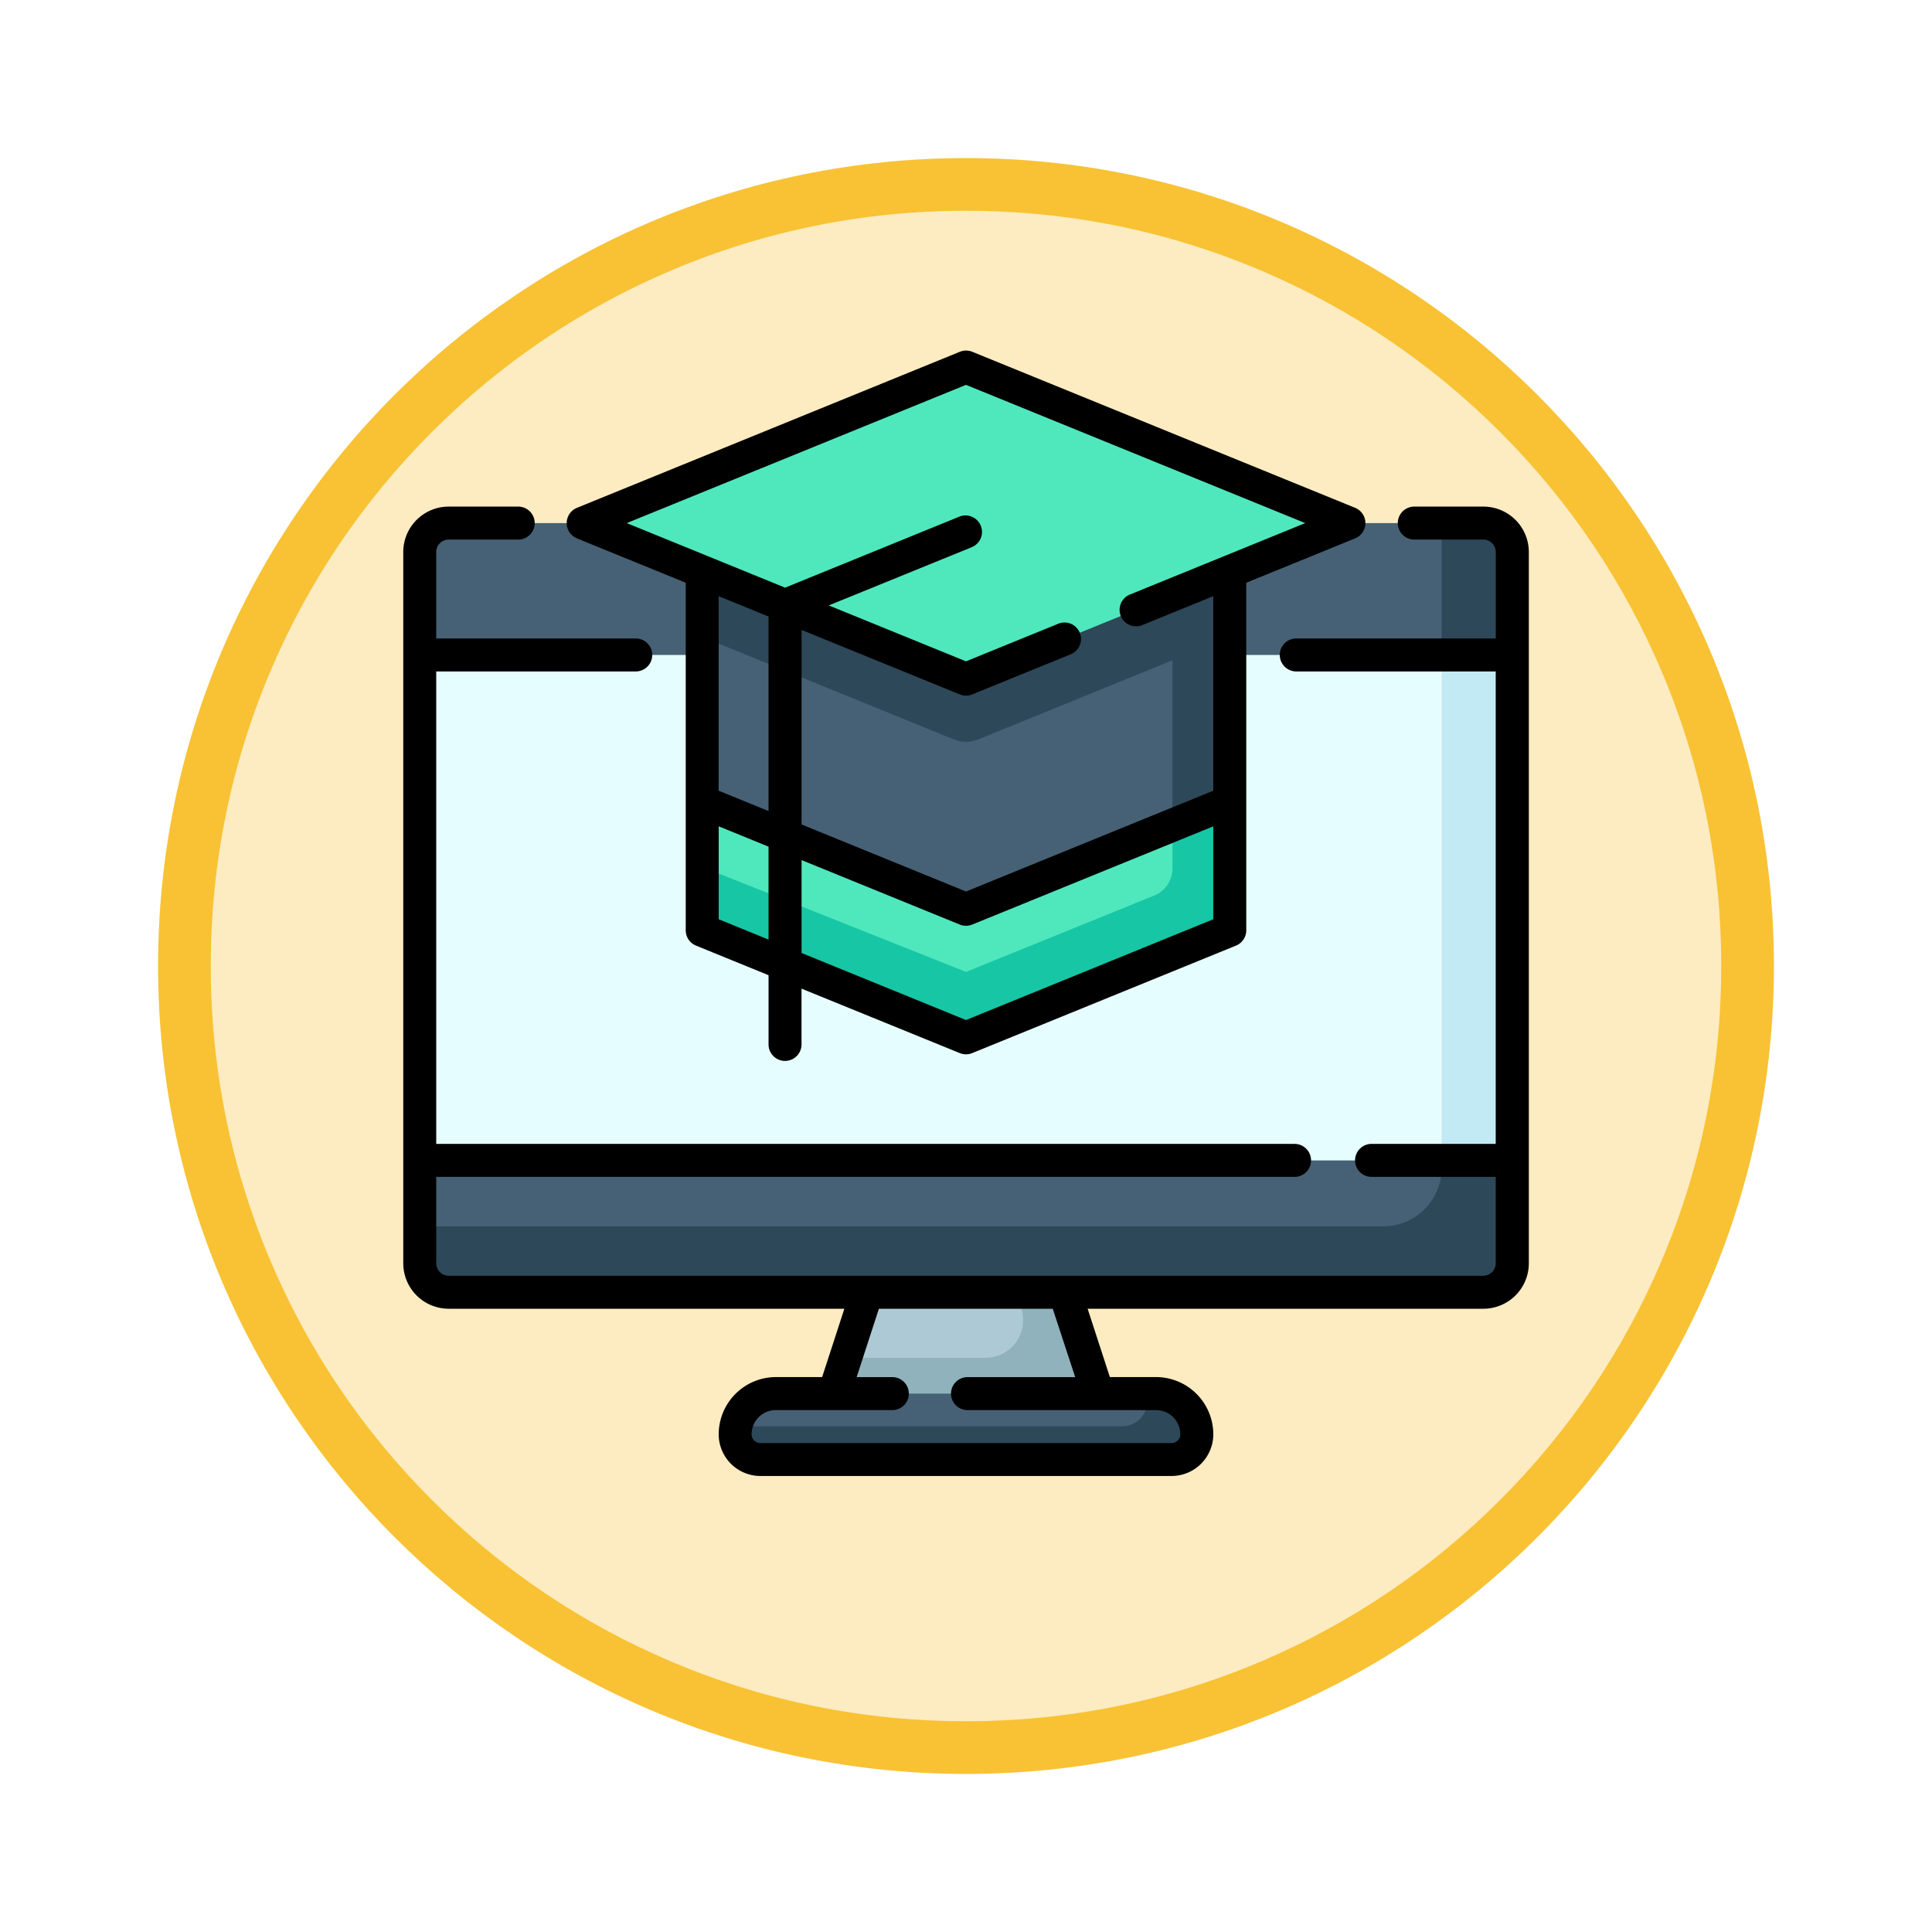 <svg xmlns="http://www.w3.org/2000/svg" xmlns:xlink="http://www.w3.org/1999/xlink" width="110" height="110" viewBox="0 0 110 110">
  <defs>
    <filter id="Trazado_982547" x="0" y="0" width="110" height="110" filterUnits="userSpaceOnUse">
      <feOffset dy="3" input="SourceAlpha"/>
      <feGaussianBlur stdDeviation="3" result="blur"/>
      <feFlood flood-opacity="0.161"/>
      <feComposite operator="in" in2="blur"/>
      <feComposite in="SourceGraphic"/>
    </filter>
  </defs>
  <g id="Grupo_1212291" data-name="Grupo 1212291" transform="translate(-298 -1878.28)">
    <g id="Grupo_1211418" data-name="Grupo 1211418" transform="translate(-394 -4196)">
      <g id="Grupo_1200151" data-name="Grupo 1200151" transform="translate(701 6080.28)">
        <g id="Grupo_1185952" data-name="Grupo 1185952" transform="translate(0 0)">
          <g id="Grupo_1184115" data-name="Grupo 1184115">
            <g id="Grupo_1183744" data-name="Grupo 1183744" transform="translate(0 0)">
              <g id="Grupo_1181546" data-name="Grupo 1181546">
                <g id="Grupo_1177563" data-name="Grupo 1177563">
                  <g id="Grupo_1173148" data-name="Grupo 1173148" transform="translate(0 0)">
                    <g id="Grupo_1163803" data-name="Grupo 1163803" transform="translate(0 0)">
                      <g id="Grupo_1163015" data-name="Grupo 1163015" transform="translate(0 0)">
                        <g id="Grupo_1157017" data-name="Grupo 1157017" transform="translate(0 0)">
                          <g id="Grupo_1155793" data-name="Grupo 1155793" transform="translate(0 0)">
                            <g id="Grupo_1154704" data-name="Grupo 1154704" transform="translate(0 0)">
                              <g id="Grupo_1150790" data-name="Grupo 1150790">
                                <g id="Grupo_1154214" data-name="Grupo 1154214">
                                  <g id="Grupo_1152583" data-name="Grupo 1152583">
                                    <g id="Grupo_1146973" data-name="Grupo 1146973">
                                      <g id="Grupo_1146954" data-name="Grupo 1146954">
                                        <g transform="matrix(1, 0, 0, 1, -9, -6)" filter="url(#Trazado_982547)">
                                          <g id="Trazado_982547-2" data-name="Trazado 982547" transform="translate(9 6)" fill="#fdecc1">
                                            <path d="M 46 90.5 C 39.992 90.5 34.164 89.324 28.679 87.003 C 23.38 84.762 18.621 81.553 14.534 77.466 C 10.446 73.379 7.238 68.62 4.996 63.321 C 2.676 57.836 1.5 52.008 1.5 46 C 1.5 39.992 2.676 34.164 4.996 28.679 C 7.238 23.38 10.446 18.621 14.534 14.534 C 18.621 10.446 23.38 7.238 28.679 4.996 C 34.164 2.676 39.992 1.5 46 1.5 C 52.008 1.5 57.836 2.676 63.321 4.996 C 68.62 7.238 73.379 10.446 77.466 14.534 C 81.554 18.621 84.762 23.38 87.004 28.679 C 89.324 34.164 90.5 39.992 90.5 46 C 90.5 52.008 89.324 57.836 87.004 63.321 C 84.762 68.62 81.554 73.379 77.466 77.466 C 73.379 81.553 68.62 84.762 63.321 87.003 C 57.836 89.324 52.008 90.5 46 90.5 Z" stroke="none"/>
                                            <path d="M 46 3 C 40.194 3 34.563 4.136 29.263 6.378 C 24.143 8.544 19.544 11.644 15.594 15.594 C 11.644 19.544 8.544 24.143 6.378 29.263 C 4.137 34.563 3 40.194 3 46 C 3 51.806 4.137 57.437 6.378 62.737 C 8.544 67.857 11.644 72.455 15.594 76.405 C 19.544 80.355 24.143 83.456 29.263 85.622 C 34.563 87.863 40.194 89 46 89 C 51.806 89 57.437 87.863 62.737 85.622 C 67.857 83.456 72.456 80.355 76.406 76.405 C 80.356 72.455 83.456 67.857 85.622 62.737 C 87.864 57.437 89 51.806 89 46 C 89 40.194 87.864 34.563 85.622 29.263 C 83.456 24.143 80.356 19.544 76.406 15.594 C 72.456 11.644 67.857 8.544 62.737 6.378 C 57.437 4.136 51.806 3 46 3 M 46 -7.62939453125e-06 C 71.405 -7.62939453125e-06 92 20.595 92 46 C 92 71.405 71.405 92 46 92 C 20.595 92 7.62939453125e-06 71.405 7.62939453125e-06 46 C 7.62939453125e-06 20.595 20.595 -7.62939453125e-06 46 -7.62939453125e-06 Z" stroke="none" fill="#f8c234"/>
                                          </g>
                                        </g>
                                      </g>
                                    </g>
                                  </g>
                                </g>
                              </g>
                            </g>
                          </g>
                        </g>
                      </g>
                    </g>
                  </g>
                </g>
              </g>
            </g>
          </g>
        </g>
      </g>
    </g>
    <g id="birrete" transform="translate(320.96 1898.239)">
      <g id="Grupo_1212289" data-name="Grupo 1212289" transform="translate(0.939 0.939)">
        <path id="Trazado_1084686" data-name="Trazado 1084686" d="M69.7,80.136v40.5a1.646,1.646,0,0,1-1.647,1.646H9.147A1.646,1.646,0,0,1,7.5,120.64v-40.5A1.646,1.646,0,0,1,9.147,78.49H68.056A1.646,1.646,0,0,1,69.7,80.136Z" transform="translate(-7.5 -69.605)" fill="#e6fdff"/>
        <path id="Trazado_1084687" data-name="Trazado 1084687" d="M69.7,80.136v40.5a1.646,1.646,0,0,1-1.647,1.646H9.147A1.646,1.646,0,0,1,7.5,120.64v-2.109H62.351a3.331,3.331,0,0,0,3.332-3.33V78.49h2.373A1.646,1.646,0,0,1,69.7,80.136Z" transform="translate(-7.5 -69.605)" fill="#c1eaf4"/>
        <g id="Grupo_1212288" data-name="Grupo 1212288" transform="translate(0 8.885)">
          <path id="Trazado_1084688" data-name="Trazado 1084688" d="M69.7,80.136V86H7.5V80.136A1.646,1.646,0,0,1,9.147,78.49H68.056A1.646,1.646,0,0,1,69.7,80.136Z" transform="translate(-7.5 -78.49)" fill="#466175"/>
          <path id="Trazado_1084689" data-name="Trazado 1084689" d="M69.7,368.43v5.862a1.646,1.646,0,0,1-1.647,1.646H9.147A1.646,1.646,0,0,1,7.5,374.292V368.43Z" transform="translate(-7.5 -332.142)" fill="#466175"/>
          <path id="Trazado_1084690" data-name="Trazado 1084690" d="M166.038,100.57v20.423l-15.019,6.121L136,120.993V100.57Z" transform="translate(-119.917 -97.807)" fill="#466175"/>
        </g>
        <path id="Trazado_1084691" data-name="Trazado 1084691" d="M166.038,100.57v20.423l-15.019,6.121L136,120.993v-3.608l15.019,5.975,10.718-4.349a1.659,1.659,0,0,0,1.036-1.537V105.618l-11.046,4.5a1.876,1.876,0,0,1-1.417,0L136,104.287V100.57Z" transform="translate(-119.917 -88.922)" fill="#2d4859"/>
        <path id="Trazado_1084692" data-name="Trazado 1084692" d="M166.038,205.27v7.319l-15.019,6.121L136,212.589V205.27l15.019,6.12,11.755-4.79Z" transform="translate(-119.917 -180.518)" fill="#4fe8bc"/>
        <path id="Trazado_1084693" data-name="Trazado 1084693" d="M166.038,205.27v7.319l-15.019,6.121L136,212.589v-3.608l15.019,5.975,10.718-4.349a1.659,1.659,0,0,0,1.036-1.537V206.6Z" transform="translate(-119.917 -180.518)" fill="#17c6a5"/>
        <path id="Trazado_1084694" data-name="Trazado 1084694" d="M125.405,16.384,103.6,7.5,81.8,16.384l21.8,8.884Z" transform="translate(-72.502 -7.5)" fill="#4fe8bc"/>
        <path id="Trazado_1084695" data-name="Trazado 1084695" d="M207.36,436.061H191.12l1.274-3.916,1.214-3.729h11.264Z" transform="translate(-168.139 -375.736)" fill="#aec9d6"/>
        <path id="Trazado_1084696" data-name="Trazado 1084696" d="M207.36,436.062H191.12l1.274-3.916h7.956a2.141,2.141,0,0,0,2.056-2.745l-.288-.984h2.753Z" transform="translate(-168.139 -375.737)" fill="#8fb2bc"/>
        <path id="Trazado_1084697" data-name="Trazado 1084697" d="M177.283,476.827a1.434,1.434,0,0,1-1.434,1.433H152.434A1.436,1.436,0,0,1,151,476.827a2.323,2.323,0,0,1,2.32-2.32h21.642a2.32,2.32,0,0,1,2.32,2.32Z" transform="translate(-133.04 -416.058)" fill="#466175"/>
        <path id="Trazado_1084698" data-name="Trazado 1084698" d="M176.6,475.186a2.317,2.317,0,0,1,.68,1.641,1.434,1.434,0,0,1-1.434,1.433H152.434A1.436,1.436,0,0,1,151,476.826a2.316,2.316,0,0,1,.046-.459h21.986a1.434,1.434,0,0,0,1.434-1.433,2.3,2.3,0,0,0-.04-.428h.536A2.31,2.31,0,0,1,176.6,475.186Z" transform="translate(-133.04 -416.057)" fill="#2d4859"/>
        <path id="Trazado_1084699" data-name="Trazado 1084699" d="M476.4,80.136V86h-4.02V78.49h2.373A1.646,1.646,0,0,1,476.4,80.136Z" transform="translate(-414.197 -69.605)" fill="#2d4859"/>
        <path id="Trazado_1084700" data-name="Trazado 1084700" d="M65.683,368.43H69.7v5.862a1.646,1.646,0,0,1-1.647,1.646H9.147A1.646,1.646,0,0,1,7.5,374.292v-2.109H62.351a3.331,3.331,0,0,0,3.332-3.33Z" transform="translate(-7.5 -323.257)" fill="#2d4859"/>
      </g>
      <g id="Grupo_1212290" data-name="Grupo 1212290" transform="translate(0 0.001)">
        <path id="Trazado_1084701" data-name="Trazado 1084701" d="M61.495,70.987H57.533a.939.939,0,0,0,0,1.877h3.962a.709.709,0,0,1,.708.708v4.923H50.814a.939.939,0,0,0,0,1.877H62.2v26.9H55.1a.939.939,0,0,0,0,1.877h7.1v4.923a.709.709,0,0,1-.708.708H2.585a.709.709,0,0,1-.708-.708v-4.923h48.9a.939.939,0,0,0,0-1.877H1.877v-26.9H13.267a.939.939,0,0,0,0-1.877H1.877V73.572a.709.709,0,0,1,.708-.708H6.514a.939.939,0,1,0,0-1.877H2.585A2.588,2.588,0,0,0,0,73.572v40.5a2.588,2.588,0,0,0,2.585,2.585h22.53l-1.266,3.891H21.22a3.263,3.263,0,0,0-3.26,3.259,2.375,2.375,0,0,0,2.372,2.372H43.748a2.375,2.375,0,0,0,2.372-2.372,3.263,3.263,0,0,0-3.26-3.259H40.231l-1.266-3.891H61.5a2.588,2.588,0,0,0,2.585-2.585v-40.5a2.589,2.589,0,0,0-2.586-2.585ZM38.257,120.551h-6.1a.939.939,0,1,0,0,1.877H42.861a1.384,1.384,0,0,1,1.382,1.382.5.5,0,0,1-.5.495H20.332a.5.5,0,0,1-.5-.495,1.384,1.384,0,0,1,1.382-1.382h6.6a.939.939,0,1,0,0-1.877h-2l1.266-3.891h9.9Z" transform="translate(0 -62.103)"/>
        <path id="Trazado_1084702" data-name="Trazado 1084702" d="M74.885,10.693l6.2,2.526V33.011a.939.939,0,0,0,.584.869L85.8,35.565v3.972a.939.939,0,0,0,1.877,0V36.33L96.688,40a.938.938,0,0,0,.708,0l15.019-6.12a.939.939,0,0,0,.584-.869V13.219l6.2-2.526a.939.939,0,0,0,0-1.738L97.4.07a.939.939,0,0,0-.708,0l-21.8,8.884a.939.939,0,0,0,0,1.739ZM85.8,15.142V26.219l-2.841-1.158V13.984ZM82.962,32.38V27.088L85.8,28.246v5.292Zm14.08,5.738L87.68,34.3V29.011l9.008,3.671a.938.938,0,0,0,.708,0l13.726-5.593V32.38Zm0-36.165,19.315,7.871L106.34,13.906a.939.939,0,0,0,.708,1.738l4.073-1.66V25.061L97.042,30.8,87.68,26.984V15.907l9.008,3.671a.938.938,0,0,0,.708,0l5.582-2.275a.939.939,0,1,0-.709-1.738l-5.227,2.13-7.813-3.184L97.4,11.183a.939.939,0,0,0-.708-1.738L86.741,13.5,77.727,9.824Z" transform="translate(-65.002 -0.001)"/>
      </g>
    </g>
  </g>
</svg>
